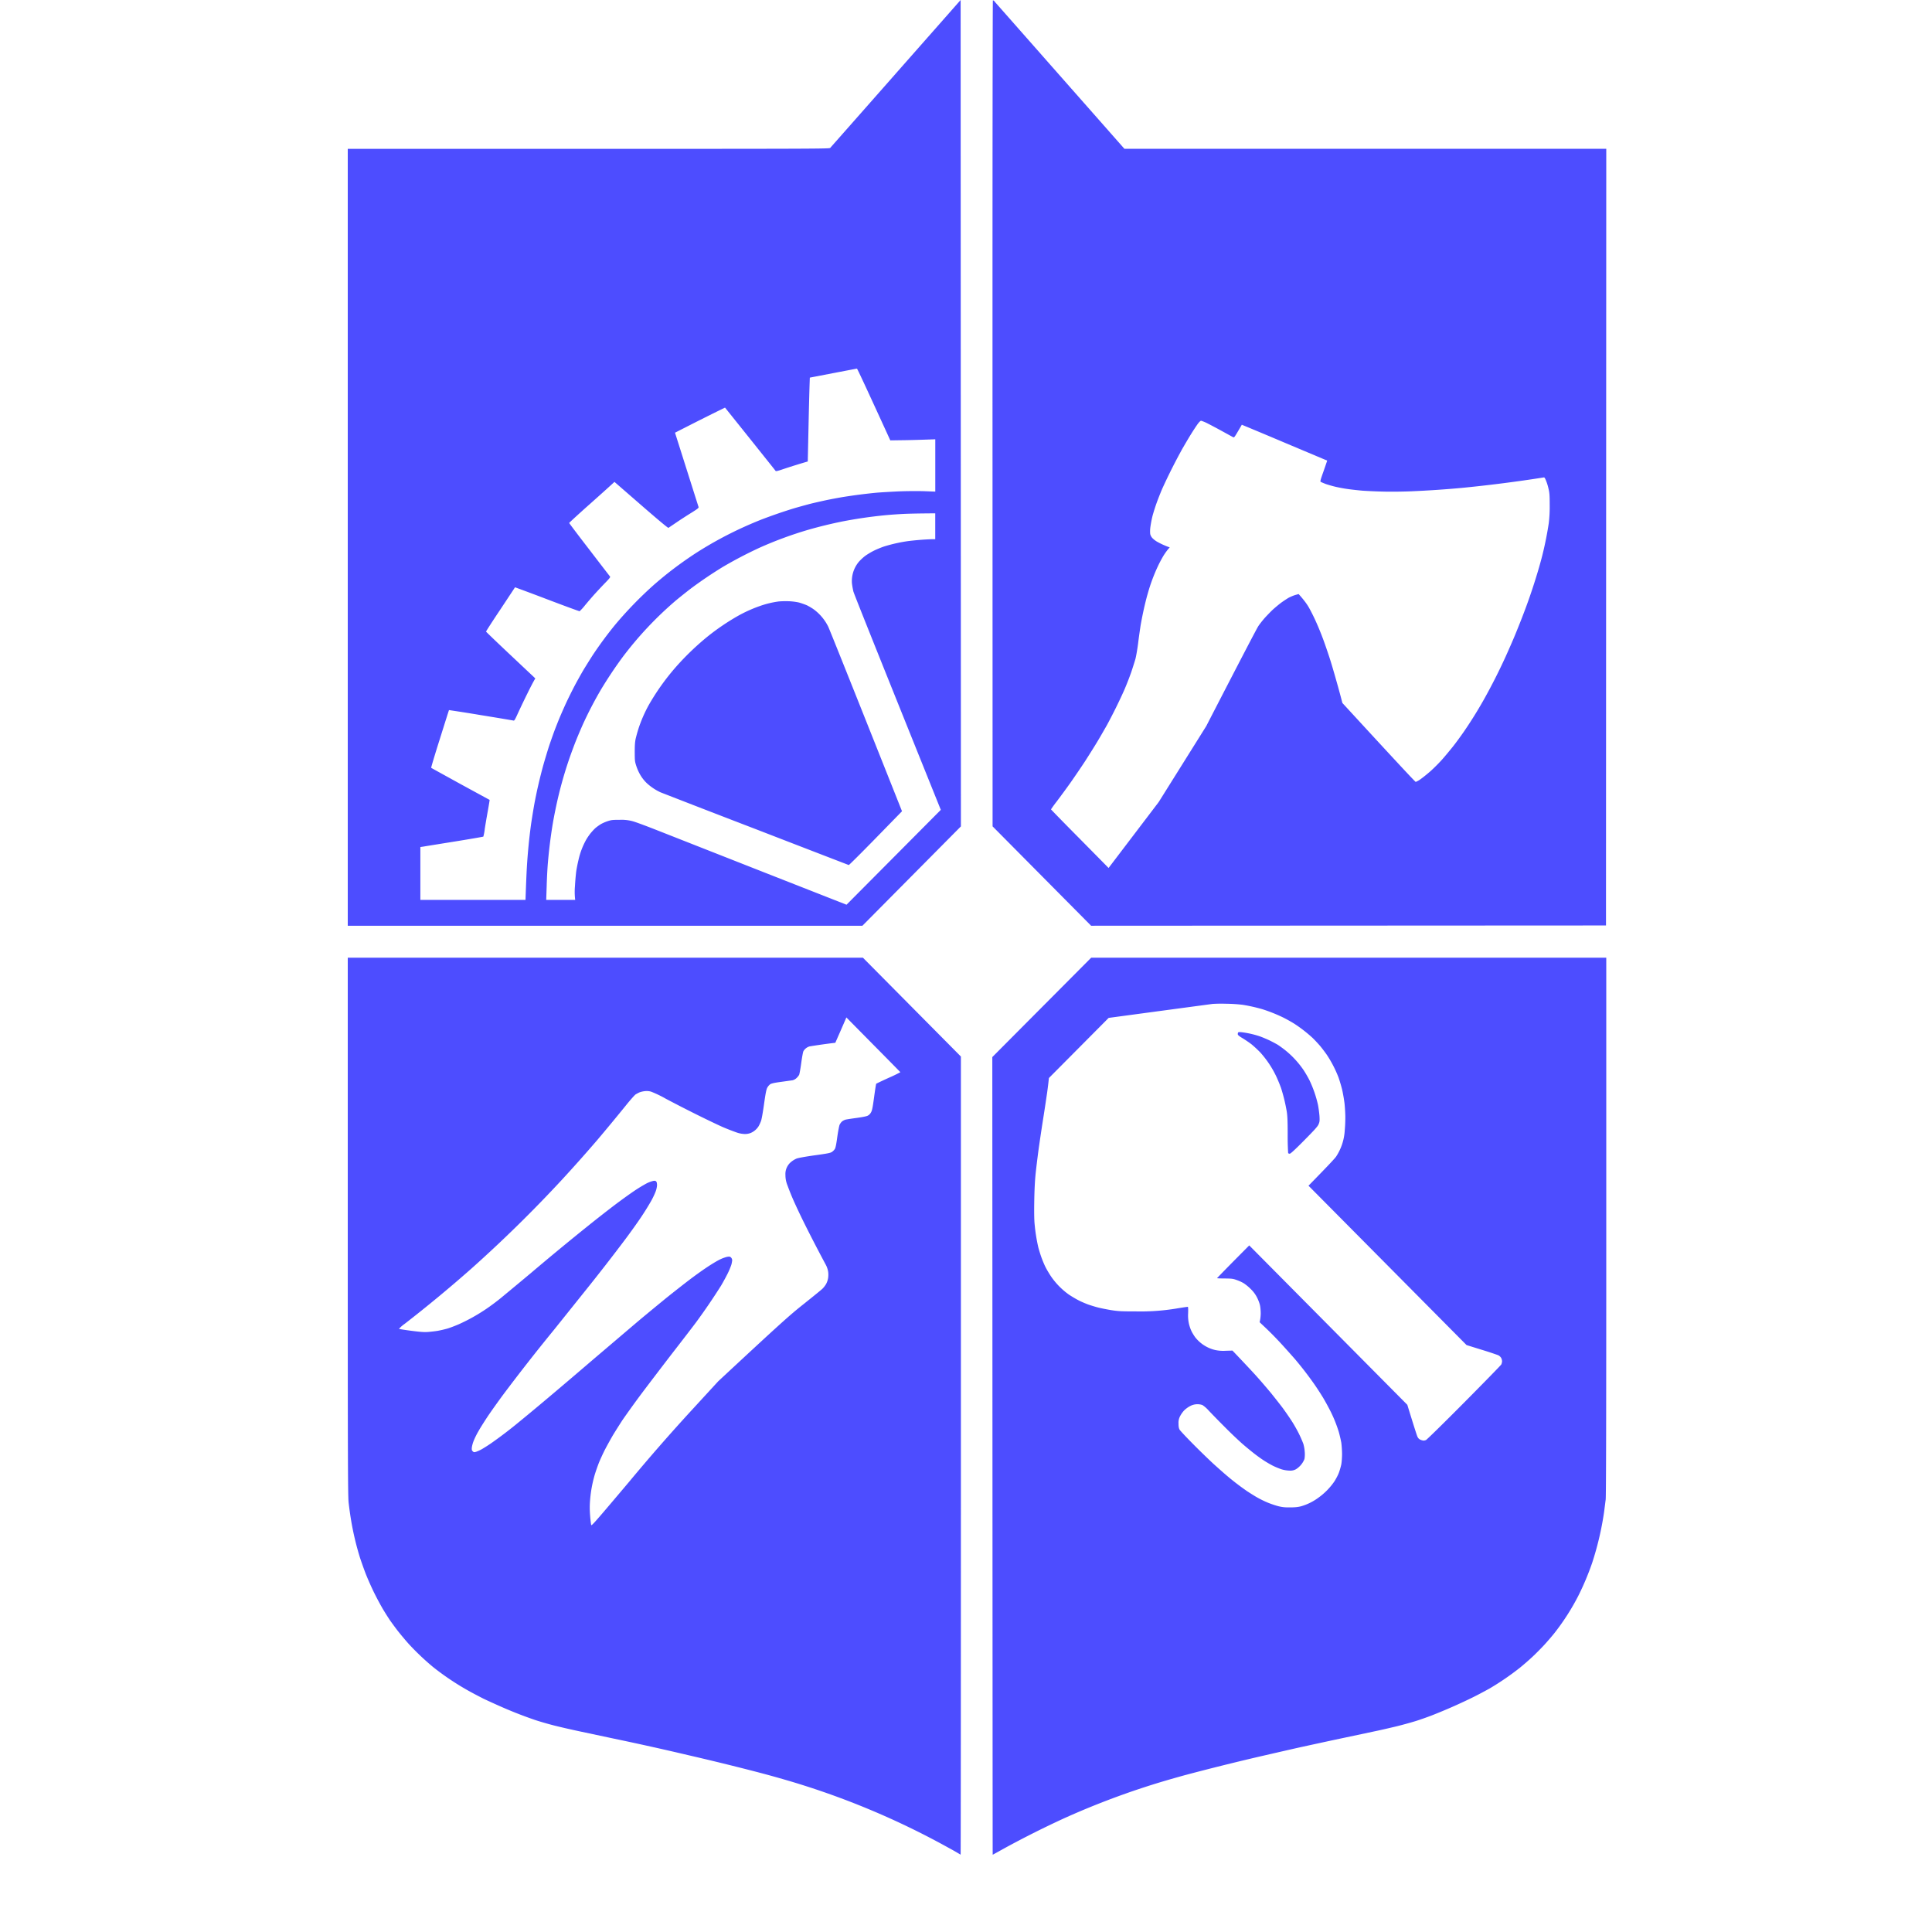 <svg xmlns="http://www.w3.org/2000/svg" width="22" height="22" viewBox="0 0 32 50">
    <path fill="#4d4dff" fill-rule="evenodd"
          d="m15.861 0 .007 21.387-2.55 2.572H0V3.852h6.23c5.915 0 6.231-.002 6.255-.024.014-.015.779-.881 1.7-1.927zm-3.903 9.773c-.014.386-.025.875-.035 1.335l-.018.835a17 17 0 0 0-.615.191c-.167.057-.208.067-.219.051-.007-.011-.305-.383-.66-.828l-.647-.808c-.29.14-.582.287-.835.415l-.46.234c.466 1.469.604 1.908.61 1.923.005.025-.023.047-.187.15-.107.066-.281.178-.386.25l-.207.14c-.012.005-.269-.209-.707-.59l-.69-.6c-.055.053-.317.29-.621.56-.303.269-.55.495-.55.504 0 .007.235.319.522.69.285.373.527.686.535.696.013.014-.018.053-.133.171-.082.084-.202.214-.27.288-.066.074-.176.202-.245.285a1.3 1.3 0 0 1-.14.154c-.009.001-.388-.137-.842-.31a64 64 0 0 0-.829-.31l-.377.57c-.208.31-.376.572-.373.577.002.007.26.255.575.552.315.296.6.566.636.598l.064.062c-.047.074-.13.236-.215.409a23 23 0 0 0-.239.5c-.06.135-.089.186-.104.182a80 80 0 0 0-.848-.141 39 39 0 0 0-.828-.131c-.002.001-.108.336-.236.744-.129.407-.23.745-.225.75s.348.193.759.42l.753.41c.003.002-.018.127-.045.28-.028.152-.064.364-.08.47a1.3 1.3 0 0 1-.037.2c-.006.005-.335.062-.732.126s-.76.122-.809.131l-.089.013v1.368H4.6c.017-.492.029-.742.037-.876a15 15 0 0 1 .106-1.076c.02-.137.057-.368.083-.513s.075-.38.108-.52c.032-.141.09-.37.128-.506.039-.137.1-.34.135-.45s.099-.288.138-.398c.041-.11.108-.28.149-.378s.118-.273.173-.392c.055-.117.15-.309.212-.427s.164-.3.226-.406c.064-.106.176-.285.25-.4a9.985 9.985 0 0 1 .574-.777 10.005 10.005 0 0 1 1.002-1.033c.093-.082.243-.207.332-.278a10 10 0 0 1 .773-.556 9.78 9.78 0 0 1 1.269-.684c.117-.053.3-.13.41-.173a13 13 0 0 1 .861-.296c.118-.034.302-.085.41-.113.11-.027.29-.068.403-.092s.301-.059.417-.079a14 14 0 0 1 .89-.115c.133-.011.413-.027.622-.036.21-.007.497-.008.64-.002l.257.01v-1.354c-.476.017-.738.023-.889.024l-.275.004c-.659-1.44-.855-1.858-.864-1.858l-.616.118zm1.939 3.562a11.98 11.98 0 0 0-1.08.157 11.505 11.505 0 0 0-.904.22 10 10 0 0 0-1.238.455 11 11 0 0 0-.96.5 11 11 0 0 0-.834.563c-.116.089-.291.229-.389.31a9.227 9.227 0 0 0-1.389 1.48 11 11 0 0 0-.545.818 10 10 0 0 0-.442.841c-.058.125-.15.34-.205.477s-.139.365-.187.506a10.5 10.5 0 0 0-.352 1.304c-.024.114-.06.306-.079.428a13 13 0 0 0-.114.94c-.012.137-.026.408-.031.602l-.012.353h.75a1.7 1.7 0 0 1-.006-.356 6 6 0 0 1 .033-.385 4 4 0 0 1 .06-.3 1.944 1.944 0 0 1 .203-.527c.03-.05.085-.13.122-.173.038-.045.09-.1.117-.123s.082-.063.12-.087c.04-.026.122-.063.184-.084.103-.034.133-.037.318-.037a1.1 1.1 0 0 1 .339.037c.075.02.363.127.643.238l2.699 1.062 2.19.86 2.44-2.455c-1.73-4.296-2.247-5.592-2.262-5.65a2 2 0 0 1-.038-.214.78.78 0 0 1 .166-.54c.034-.043.106-.112.16-.155s.163-.109.24-.147c.078-.039.2-.088.269-.111a4 4 0 0 1 .608-.137 7 7 0 0 1 .618-.05h.095v-.67c-.465.003-.705.009-.834.016-.127.006-.34.021-.473.034M16.744.045 20.1 3.851h12.47l-.007 20.1-13.325.007-2.55-2.572-.002-10.682c-.001-6.46.003-10.686.01-10.692s.03.007.048.031m5.072 11.205c-.06.096-.157.263-.218.368a15 15 0 0 0-.507 1.005c-.039.085-.104.25-.146.363a5 5 0 0 0-.117.364 3 3 0 0 0-.055.284.8.8 0 0 0-.006.186.23.23 0 0 0 .054.104c.024.027.077.07.12.095a2 2 0 0 0 .297.137l.035.013c-.058.06-.107.13-.148.192-.04.063-.11.191-.154.285a4.5 4.5 0 0 0-.266.713c-.033.11-.08.302-.107.427a10 10 0 0 0-.08.406c-.015.099-.045.304-.063.456-.02.153-.051.335-.07.407-.02.07-.069.223-.108.341a8 8 0 0 1-.166.428c-.05.117-.152.335-.226.484-.073.149-.182.358-.24.464-.06.105-.17.298-.248.427-.078.13-.221.356-.317.506-.097.148-.27.402-.383.563a23 23 0 0 1-.352.48 3 3 0 0 0-.145.2c0 .005.336.35.746.763l.744.754 1.297-1.706 1.231-1.966c.996-1.932 1.313-2.535 1.347-2.586.034-.052.11-.149.17-.217.062-.067.155-.164.209-.214a4 4 0 0 1 .204-.17 3 3 0 0 1 .198-.132c.051-.027.13-.06.177-.074l.085-.024c.131.144.212.255.261.34s.137.258.192.384c.057.125.139.327.183.449.045.12.115.326.158.456s.12.392.174.584c.055.192.113.406.131.477l.034.129c1.455 1.583 1.886 2.043 1.898 2.043a.6.6 0 0 0 .137-.08c.063-.045.18-.14.258-.21.08-.072.21-.202.289-.291s.201-.237.274-.328.2-.265.284-.386a11 11 0 0 0 .524-.841 15 15 0 0 0 .566-1.119c.071-.157.178-.4.236-.541s.145-.357.191-.478a14.87 14.87 0 0 0 .37-1.069c.05-.16.12-.407.154-.548a9 9 0 0 0 .16-.805 3.5 3.5 0 0 0 .024-.47c0-.245-.004-.314-.03-.42a1.3 1.3 0 0 0-.066-.214c-.037-.085-.037-.086-.082-.076a36.866 36.866 0 0 1-2.088.266 26.903 26.903 0 0 1-1.3.088c-.225.01-.557.014-.752.008a13 13 0 0 1-.523-.023 9 9 0 0 1-.343-.037 4 4 0 0 1-.332-.058 3 3 0 0 1-.276-.077 2 2 0 0 1-.134-.056c-.017-.011-.006-.053.075-.28.052-.149.093-.27.092-.271l-1.107-.466c-.606-.257-1.102-.462-1.102-.462-.001.003-.045.08-.099.17-.09.153-.1.166-.127.152l-.268-.147a14 14 0 0 0-.385-.205 1 1 0 0 0-.174-.073q-.027.001-.094.091a6 6 0 0 0-.175.268M0 24.785h13.332l2.536 2.558V37.67c0 5.68-.003 10.329-.007 10.329a7.694 7.694 0 0 0-.325-.185 20.44 20.44 0 0 0-4.19-1.746 28 28 0 0 0-.748-.207 68 68 0 0 0-1.78-.436 75 75 0 0 0-1.915-.426l-.884-.188c-.236-.05-.545-.121-.685-.157a9 9 0 0 1-.466-.134 11 11 0 0 1-.926-.362 21 21 0 0 1-.417-.19c-.108-.054-.29-.149-.402-.212a6.858 6.858 0 0 1-.911-.61 6.617 6.617 0 0 1-.633-.6 8 8 0 0 1-.283-.337 9 9 0 0 1-.205-.278 8 8 0 0 1-.19-.302 8 8 0 0 1-.231-.435 8 8 0 0 1-.202-.456 10 10 0 0 1-.15-.42 7.337 7.337 0 0 1-.232-.976 9 9 0 0 1-.063-.45C.003 38.724 0 37.882 0 31.743zm12.877 1.61-.143.328-.116.264a15 15 0 0 0-.667.094.27.27 0 0 0-.16.127c-.01.02-.035.156-.055.303s-.045.285-.055.307a.4.4 0 0 1-.07.085.24.24 0 0 1-.098.054l-.287.04c-.173.023-.253.04-.29.061a.3.3 0 0 0-.08.093c-.024.047-.044.147-.083.425-.03.213-.062.396-.08.441a1 1 0 0 1-.06.129.451.451 0 0 1-.198.172.4.4 0 0 1-.162.03.7.7 0 0 1-.226-.046 6 6 0 0 1-.333-.13c-.108-.046-.42-.196-.692-.331a36 36 0 0 1-.791-.406 3 3 0 0 0-.375-.181q-.075-.024-.162-.016a.6.6 0 0 0-.141.031 1 1 0 0 0-.104.055c-.025.017-.14.146-.253.287a56 56 0 0 1-.737.891 39.737 39.737 0 0 1-.913 1.026A34.565 34.565 0 0 1 3.2 32.831a35.03 35.03 0 0 1-1.727 1.43.8.8 0 0 0-.148.13c.006.004.147.027.314.049.239.031.334.038.438.031.075-.006.19-.019.254-.03a3 3 0 0 0 .245-.057c.068-.02.202-.071.297-.112a4.7 4.7 0 0 0 .716-.401c.098-.066.266-.19.375-.28.108-.089.456-.377.77-.64a71.387 71.387 0 0 1 1.49-1.23c.195-.157.493-.39.664-.52s.407-.3.523-.378a4 4 0 0 1 .325-.198.8.8 0 0 1 .17-.063c.044-.007.062-.003.078.017.014.016.02.053.02.097a.6.6 0 0 1-.047.187 2 2 0 0 1-.132.264 7 7 0 0 1-.241.384c-.087.13-.263.376-.392.549a52.185 52.185 0 0 1-1.047 1.347l-.81 1.011a50.584 50.584 0 0 0-1.306 1.667c-.138.186-.32.442-.406.57-.086.13-.194.3-.237.378a2 2 0 0 0-.125.25.8.8 0 0 0-.05.178c-.005.06 0 .077.025.1.028.026.035.026.089.01a1 1 0 0 0 .151-.07 4 4 0 0 0 .226-.144 11 11 0 0 0 .714-.543c.132-.107.45-.37.706-.586.257-.215.807-.683 1.222-1.039l1.166-.992c.226-.19.557-.461.735-.607.18-.144.444-.352.586-.46.144-.11.35-.258.46-.33.108-.073.255-.162.325-.197a1 1 0 0 1 .2-.076c.064-.01.078-.007.103.017.017.018.03.047.03.072a.7.7 0 0 1-.023.12 2 2 0 0 1-.097.229 6 6 0 0 1-.167.306 16.047 16.047 0 0 1-.651.955c-.07.094-.363.476-.652.848-.286.373-.655.856-.818 1.076s-.357.493-.434.605c-.074.114-.186.291-.247.392-.06.103-.155.275-.212.385-.055.11-.127.268-.158.349a5 5 0 0 0-.096.278 3.26 3.26 0 0 0-.122.655c-.012.153-.012.25 0 .41.009.116.022.225.029.243.01.029.121-.1.973-1.109a49 49 0 0 1 1.638-1.875l.675-.735c1.68-1.562 1.85-1.712 2.219-2.005.233-.186.45-.362.48-.392a.6.6 0 0 0 .095-.124.5.5 0 0 0 .05-.148.6.6 0 0 0 .002-.164.6.6 0 0 0-.055-.171 40 40 0 0 1-.547-1.055 17 17 0 0 1-.294-.62 7 7 0 0 1-.16-.398.7.7 0 0 1-.05-.264.4.4 0 0 1 .035-.191.4.4 0 0 1 .105-.14.6.6 0 0 1 .148-.092c.048-.018.235-.052.473-.085.327-.045.405-.06.444-.088a.3.3 0 0 0 .073-.074c.019-.028.039-.127.063-.306.02-.144.048-.288.06-.32a.3.3 0 0 1 .064-.088.3.3 0 0 1 .092-.047c.03-.007.158-.027.285-.044.146-.02.255-.041.287-.058a.2.2 0 0 0 .086-.087c.029-.05.043-.124.08-.396.025-.184.049-.34.055-.344.004-.004.146-.073.316-.15a4 4 0 0 0 .308-.148c0-.003-.315-.323-.7-.712l-.697-.706zm6.363-1.61H32.57v6.951c0 4.854-.004 6.987-.015 7.071l-.042.328a7.888 7.888 0 0 1-.31 1.318 7 7 0 0 1-.35.834 5.975 5.975 0 0 1-.629.983c-.067.083-.185.22-.264.306-.081.087-.214.221-.296.298a7 7 0 0 1-.333.29 7 7 0 0 1-.777.532c-.087.049-.273.149-.417.221a14 14 0 0 1-1.088.48c-.12.046-.308.112-.417.146a11 11 0 0 1-.488.134c-.16.038-.398.094-.53.121l-.819.174c-.32.067-.824.177-1.123.242-.3.067-.776.177-1.06.242a64.652 64.652 0 0 0-1.943.484c-.164.045-.414.116-.558.159a20.446 20.446 0 0 0-2.593.968 25 25 0 0 0-1.54.775c-.156.087-.284.158-.287.158-.002-.001-.004-4.645-.01-20.643zm1.759 1.382-1.307.176-1.546 1.556c-.014.132-.03.26-.045.37-.016.11-.062.422-.105.692s-.096.632-.12.805c-.023.172-.056.439-.072.591-.02.184-.032.423-.037.705-.005.28-.003.495.009.62a4.5 4.5 0 0 0 .097.606c.017.063.05.172.075.242s.072.187.107.257.104.186.152.256a1.9 1.9 0 0 0 .453.459c.07.047.184.115.255.151.069.036.183.084.254.11.07.024.188.06.261.078s.227.049.34.067c.176.027.262.031.621.031a5.7 5.7 0 0 0 1.117-.085c.12-.019.224-.034.233-.034.008 0 .011.06.008.16a1 1 0 0 0 .018.267c.013.06.041.146.064.193.021.047.068.124.102.17a.93.93 0 0 0 .514.328 1 1 0 0 0 .274.02l.175-.005c.39.409.57.604.653.698.085.094.233.268.331.385.096.118.237.297.314.399.075.102.185.262.245.356s.143.242.184.328c.043.087.09.2.108.249a1 1 0 0 1 .036.214.7.7 0 0 1-.008.178.55.55 0 0 1-.22.264.3.3 0 0 1-.17.035.8.8 0 0 1-.205-.034 2 2 0 0 1-.226-.094 3 3 0 0 1-.247-.145 4 4 0 0 1-.255-.186c-.07-.054-.2-.162-.29-.24a11 11 0 0 1-.46-.44 22 22 0 0 1-.41-.42.8.8 0 0 0-.158-.138.4.4 0 0 0-.31.023.7.7 0 0 0-.156.11.7.7 0 0 0-.11.153.36.36 0 0 0-.042.193c0 .078.008.12.027.157.016.028.177.2.36.384.184.186.427.42.539.522.113.101.261.233.332.292a6.47 6.47 0 0 0 .516.395c.082.054.205.132.275.17.07.04.191.099.269.13.077.032.198.072.268.09.1.024.167.032.304.03.13 0 .205-.009.283-.029a1.4 1.4 0 0 0 .438-.215 1.704 1.704 0 0 0 .424-.43c.042-.066.096-.168.117-.228.021-.058.048-.151.06-.207.01-.054.02-.176.02-.27s-.01-.228-.02-.3a4 4 0 0 0-.059-.256 3.4 3.4 0 0 0-.24-.592 7 7 0 0 0-.17-.309 8 8 0 0 0-.217-.335 9 9 0 0 0-.513-.667c-.07-.08-.226-.256-.348-.389a9 9 0 0 0-.394-.403l-.172-.162a1 1 0 0 0 .028-.235c0-.07-.01-.167-.021-.214a1 1 0 0 0-.075-.193.8.8 0 0 0-.158-.213 1.2 1.2 0 0 0-.184-.153 1 1 0 0 0-.184-.084c-.096-.035-.125-.038-.308-.04-.11 0-.2-.004-.2-.008 0-.003.188-.196.416-.428l.417-.42 4.091 4.125c.182.592.246.788.26.82q.024.058.076.082a.3.3 0 0 0 .08.024.2.2 0 0 0 .067-.014c.021-.008.465-.443.984-.966s.953-.968.965-.989c.01-.021.02-.06.02-.085a.2.2 0 0 0-.026-.09.2.2 0 0 0-.075-.066 9 9 0 0 0-.432-.142l-.386-.12-4.09-4.124c.515-.526.688-.712.716-.756a1.375 1.375 0 0 0 .222-.677 4 4 0 0 0 .015-.335c0-.097-.01-.261-.021-.364a4 4 0 0 0-.062-.356 4 4 0 0 0-.093-.313 3.048 3.048 0 0 0-.301-.584 4 4 0 0 0-.173-.229 4 4 0 0 0-.192-.206 3.6 3.6 0 0 0-.486-.377 4 4 0 0 0-.268-.15 4 4 0 0 0-.552-.221 4.306 4.306 0 0 0-.509-.114 4 4 0 0 0-.423-.027 4 4 0 0 0-.353.004zM11.412 15.56c.09.002.202.018.268.034.062.017.154.05.205.072.05.025.13.072.177.106a1.24 1.24 0 0 1 .374.449c.028.06.47 1.157 1.908 4.774l-.683.7c-.374.383-.688.695-.695.692-.009-.003-1.092-.42-2.41-.93a505 505 0 0 1-2.465-.953 1.4 1.4 0 0 1-.352-.236 1 1 0 0 1-.151-.185 1.2 1.2 0 0 1-.115-.243c-.043-.13-.045-.143-.046-.37 0-.178.005-.264.025-.356a4 4 0 0 1 .074-.264 3.6 3.6 0 0 1 .261-.599 6.035 6.035 0 0 1 .788-1.082 7 7 0 0 1 .745-.702 6.019 6.019 0 0 1 .77-.523 3.57 3.57 0 0 1 .558-.254 2.428 2.428 0 0 1 .502-.124c.058-.006.175-.01.261-.006m11.733 11.155a2.42 2.42 0 0 1 .447.101c.062.021.18.07.261.108.082.04.18.093.22.117.037.024.12.084.183.133a2.385 2.385 0 0 1 .472.506c.05.073.125.202.165.283a3 3 0 0 1 .218.634c.015.078.032.207.038.285.007.125.004.151-.023.214-.024.057-.099.14-.373.417-.241.244-.352.345-.374.345-.017 0-.036-.007-.041-.017a7 7 0 0 1-.012-.482c0-.36-.007-.494-.026-.605a5 5 0 0 0-.06-.292 5 5 0 0 0-.084-.3 4 4 0 0 0-.126-.306 2.589 2.589 0 0 0-.413-.619 3 3 0 0 0-.23-.213 3 3 0 0 0-.233-.158c-.071-.042-.115-.076-.118-.093a.1.1 0 0 1 .005-.048c.008-.015.03-.018.104-.01"
          clip-rule="evenodd"></path>
</svg>
